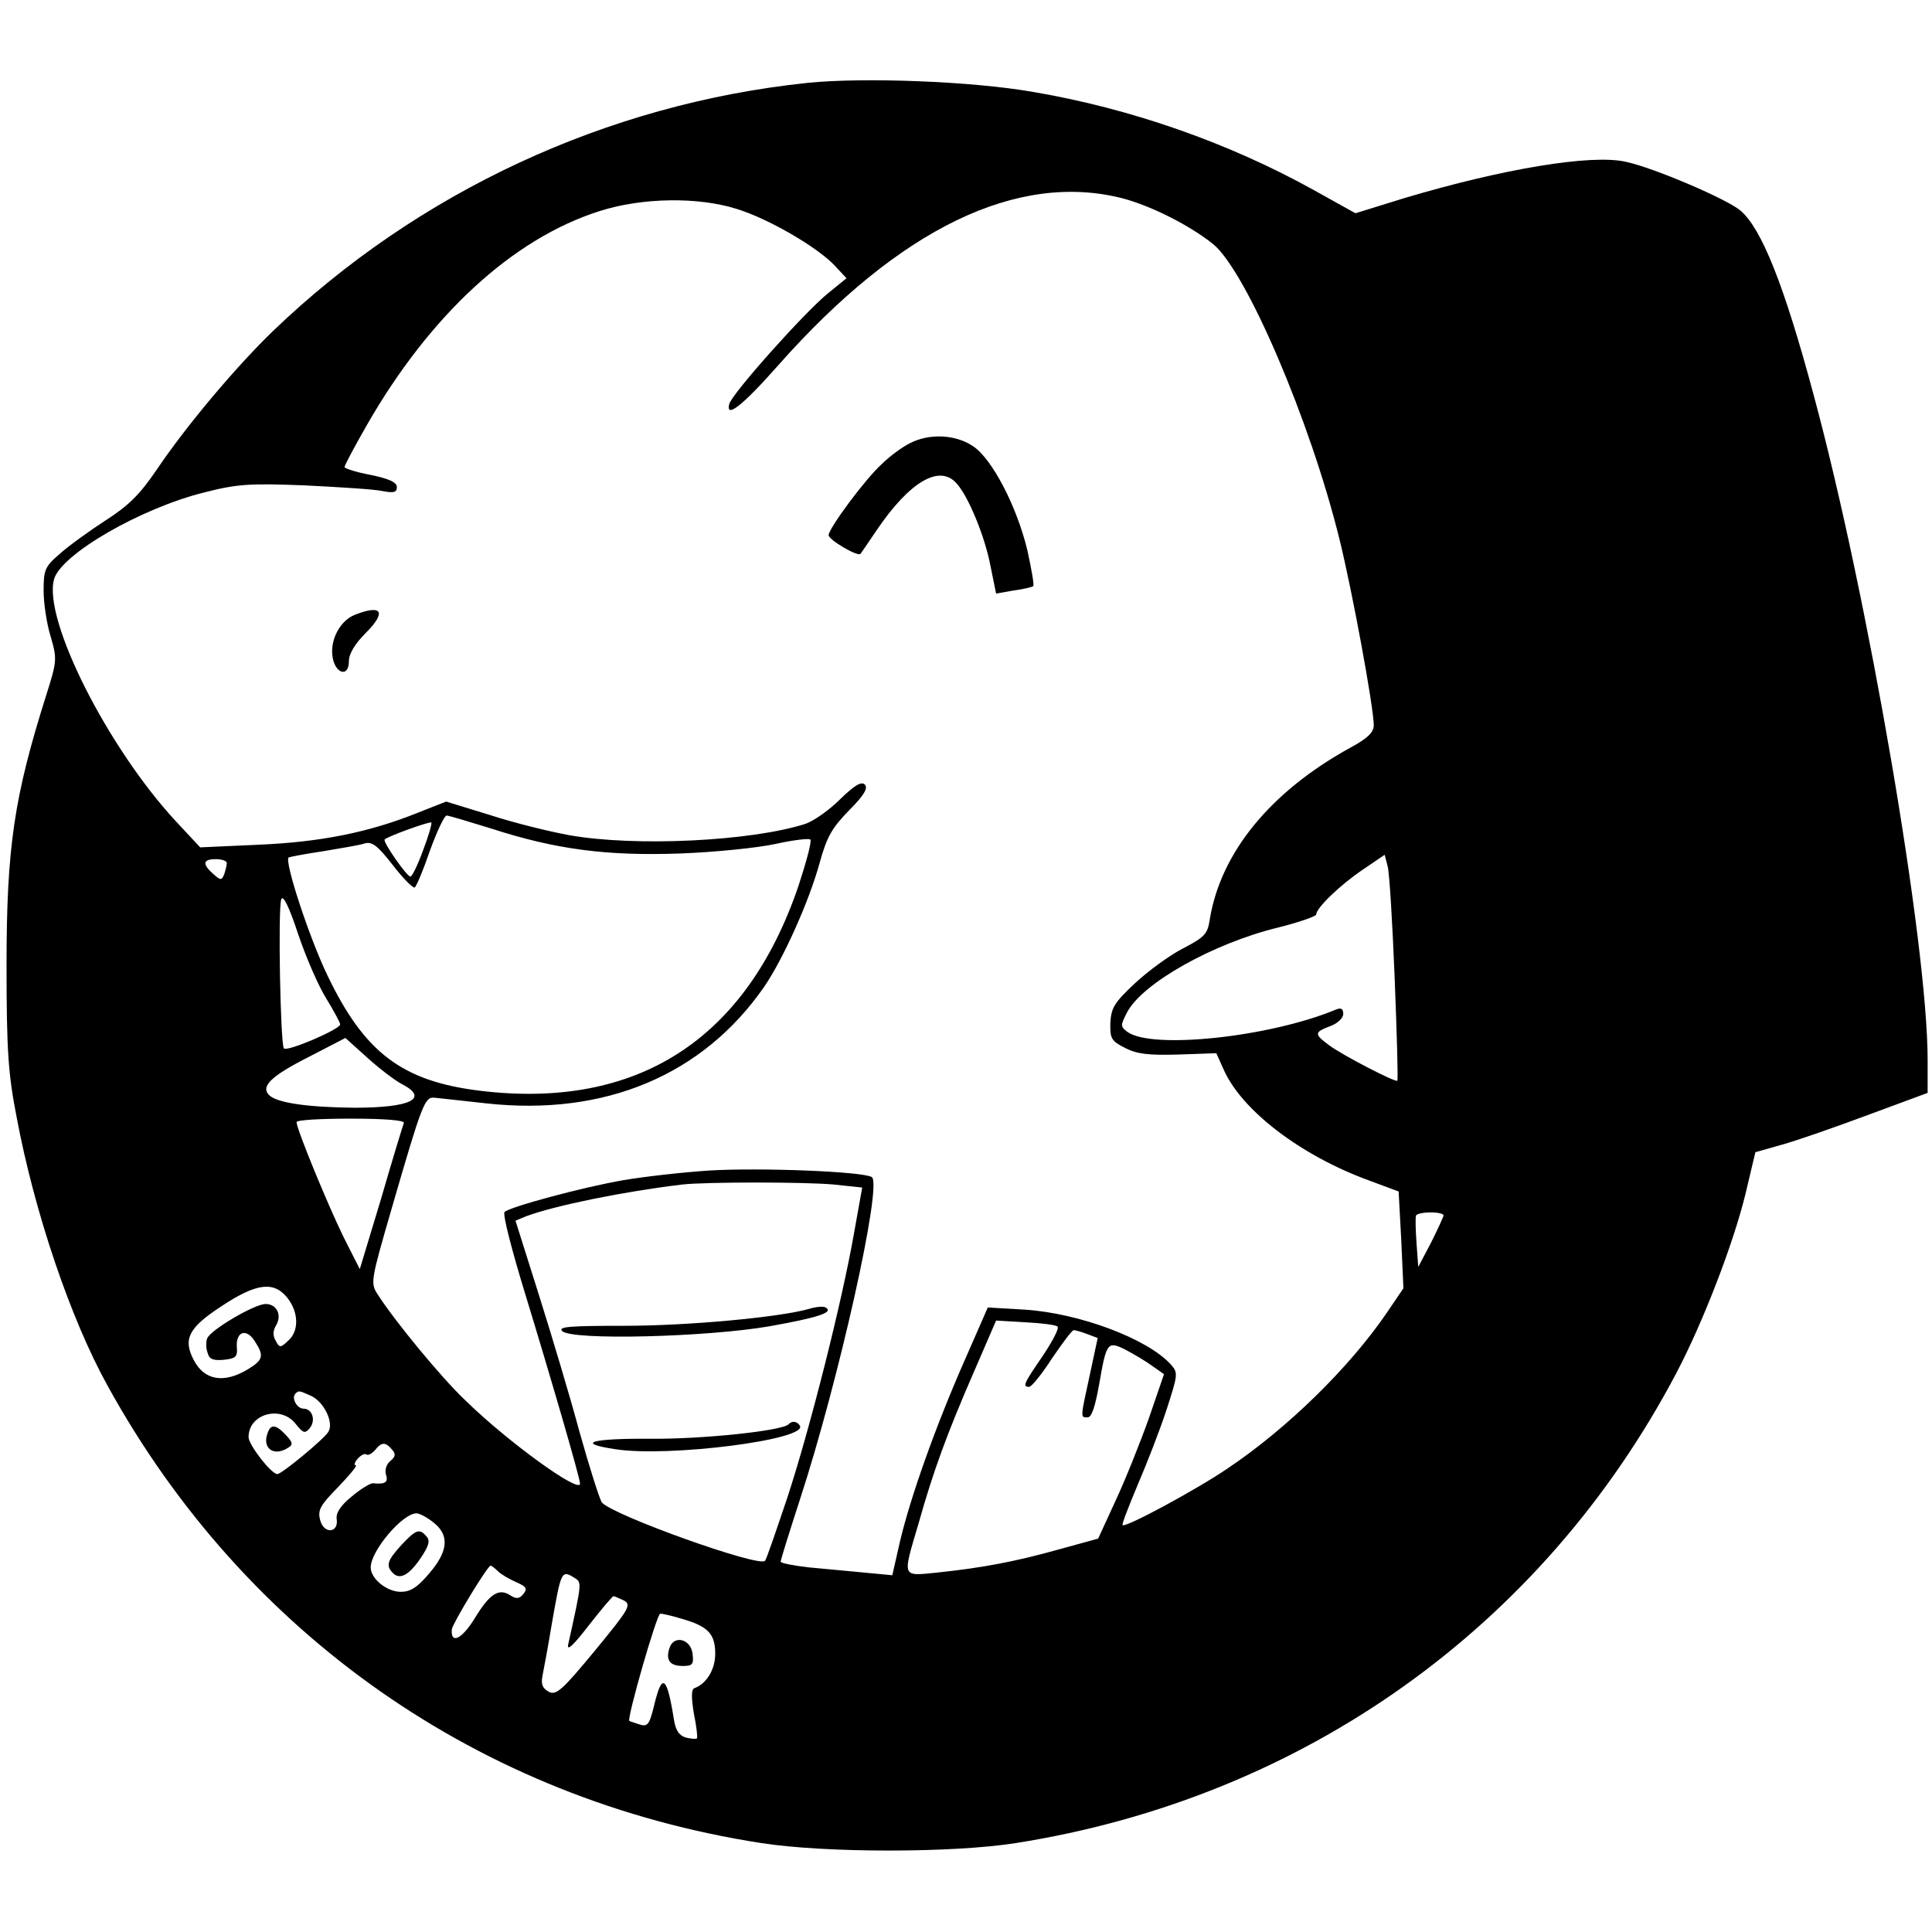 <?xml version="1.0" standalone="no"?>
<!DOCTYPE svg PUBLIC "-//W3C//DTD SVG 20010904//EN"
 "http://www.w3.org/TR/2001/REC-SVG-20010904/DTD/svg10.dtd">
<svg version="1.0" xmlns="http://www.w3.org/2000/svg"
 width="443pt" height="443pt" viewBox="0 0 443 443"
 preserveAspectRatio="xMidYMid meet">
<g transform="translate(0,443) scale(0.1,-0.1)"
fill="#000000" stroke="none">
<path d="M1852 4240 c-460 -48 -894 -250 -1226 -569 -86 -83 -200 -219 -266
-317 -40 -59 -66 -84 -119 -118 -37 -24 -84 -58 -104 -76 -34 -29 -37 -37 -37
-84 0 -29 7 -76 16 -105 15 -52 15 -56 -10 -135 -74 -234 -91 -349 -91 -621 0
-195 4 -248 23 -346 41 -219 124 -464 209 -617 314 -570 854 -948 1498 -1048
147 -23 440 -23 585 0 658 104 1207 495 1514 1078 61 116 130 295 158 409 l23
97 60 17 c33 9 122 40 197 68 l138 51 0 75 c0 268 -137 1065 -261 1524 -68
254 -120 383 -168 424 -30 26 -198 98 -263 112 -79 18 -282 -16 -507 -83
l-113 -35 -97 54 c-195 108 -418 186 -641 224 -142 25 -391 34 -518 21z m723
-265 c67 -18 155 -63 207 -105 76 -63 222 -404 289 -675 30 -121 79 -388 79
-428 0 -16 -14 -30 -53 -51 -184 -101 -298 -241 -323 -394 -5 -34 -12 -41 -62
-67 -31 -16 -80 -52 -110 -80 -47 -44 -54 -56 -56 -90 -1 -36 2 -42 34 -58 27
-14 54 -17 122 -15 l87 3 18 -40 c42 -92 175 -194 330 -251 l70 -26 6 -111 5
-111 -38 -56 c-86 -126 -228 -265 -365 -357 -72 -49 -235 -137 -241 -130 -2 2
14 43 35 93 21 49 51 126 66 172 26 81 27 84 9 104 -54 59 -210 117 -334 125
l-85 5 -53 -121 c-67 -152 -124 -313 -148 -414 l-18 -79 -63 6 c-35 3 -92 9
-128 12 -36 4 -65 10 -65 13 0 4 20 68 44 142 89 272 190 724 165 740 -21 13
-258 22 -373 15 -61 -4 -149 -14 -196 -22 -93 -16 -260 -61 -273 -73 -5 -5 17
-89 47 -187 59 -193 126 -423 126 -436 0 -24 -166 96 -263 191 -55 52 -162
182 -201 243 -17 26 -16 31 33 200 69 238 75 253 97 251 11 -1 64 -7 119 -13
272 -30 497 65 637 267 44 64 103 196 127 283 17 62 29 82 68 122 34 34 44 51
36 59 -8 8 -24 -2 -57 -34 -25 -25 -61 -50 -79 -56 -124 -40 -391 -53 -542
-26 -44 8 -126 28 -181 46 l-101 31 -66 -26 c-112 -45 -223 -67 -365 -73
l-133 -6 -55 59 c-157 169 -306 464 -280 556 16 57 199 163 345 199 74 19 103
21 230 16 80 -4 161 -9 178 -13 26 -5 33 -3 33 9 0 11 -17 19 -60 28 -33 6
-60 15 -60 18 0 4 23 47 51 96 145 253 335 428 534 491 97 31 225 33 314 5 72
-22 184 -87 224 -129 l28 -30 -43 -35 c-53 -43 -222 -232 -226 -254 -8 -33 30
-4 113 90 278 314 549 444 790 382z m-1448 -1445 c148 -48 265 -63 433 -57 80
3 178 13 219 22 40 9 76 13 79 10 4 -3 -9 -51 -27 -106 -120 -353 -370 -514
-731 -470 -178 22 -264 87 -349 264 -42 87 -100 264 -89 271 2 1 37 8 78 14
41 7 85 14 96 18 17 5 30 -5 65 -50 23 -30 46 -53 50 -51 4 3 20 41 35 85 16
44 33 80 38 80 5 0 51 -14 103 -30z m-157 -50 c-12 -33 -25 -60 -29 -60 -8 0
-64 80 -59 85 6 7 103 42 107 39 2 -2 -6 -30 -19 -64z m2228 -295 c5 -126 8
-231 6 -233 -3 -5 -125 58 -156 81 -35 26 -35 30 2 44 17 6 30 19 30 28 0 12
-5 15 -17 10 -151 -63 -422 -92 -478 -51 -16 12 -16 15 -1 44 34 67 198 159
346 195 48 12 88 26 88 30 0 15 55 68 107 103 l50 34 7 -27 c4 -16 11 -131 16
-258z m-2678 266 c0 -5 -3 -17 -6 -26 -6 -14 -8 -14 -25 1 -26 23 -24 34 6 34
14 0 25 -4 25 -9z m229 -312 c17 -28 31 -54 31 -58 0 -11 -121 -63 -129 -55
-8 8 -14 322 -6 342 4 11 18 -17 39 -81 18 -53 47 -120 65 -148z m173 -195
c63 -33 19 -54 -109 -54 -107 1 -178 11 -196 29 -20 20 5 44 92 88 l83 43 51
-46 c28 -25 63 -52 79 -60z m4 -89 c-2 -5 -26 -83 -52 -173 l-49 -162 -37 73
c-35 71 -108 248 -108 264 0 5 56 8 125 8 79 0 124 -4 121 -10z m985 -141 l66
-7 -19 -106 c-27 -154 -100 -445 -153 -606 -26 -77 -48 -142 -51 -144 -15 -15
-350 105 -374 134 -5 7 -28 79 -51 161 -22 82 -65 225 -94 317 l-53 168 24 10
c67 25 225 57 359 73 55 6 279 6 346 0z m1399 -71 c-1 -5 -14 -33 -29 -63
l-29 -55 -4 55 c-2 30 -3 58 -1 63 2 4 17 7 34 7 16 0 29 -3 29 -7z m-2651
-189 c26 -33 27 -76 2 -98 -18 -17 -20 -17 -29 0 -7 12 -6 23 1 35 14 23 2 49
-24 49 -25 0 -126 -59 -134 -79 -3 -8 -3 -22 1 -33 4 -15 13 -18 37 -16 28 3
32 7 30 30 -2 35 22 43 41 13 22 -34 20 -43 -16 -65 -55 -33 -100 -25 -124 22
-25 48 -11 74 64 123 80 53 120 58 151 19z m1766 -66 c4 -4 -12 -34 -34 -67
-44 -64 -47 -71 -31 -71 5 0 29 29 52 65 24 35 46 65 50 65 4 0 18 -4 31 -9
l24 -9 -18 -84 c-22 -101 -22 -98 -5 -98 9 0 17 24 26 74 17 98 19 102 61 81
19 -10 46 -26 61 -37 l27 -19 -35 -102 c-20 -56 -54 -141 -76 -188 l-40 -87
-91 -25 c-100 -28 -175 -42 -279 -53 -81 -8 -79 -13 -42 112 34 121 66 208
127 348 l51 118 68 -4 c37 -2 70 -6 73 -10z m-1711 -159 c29 -14 52 -61 39
-82 -9 -16 -107 -97 -117 -97 -14 0 -65 66 -66 84 -1 54 74 75 108 31 17 -21
21 -23 32 -10 15 18 6 45 -14 45 -15 0 -28 24 -19 34 8 8 8 8 37 -5z m185
-123 c9 -10 8 -16 -4 -26 -9 -7 -13 -21 -10 -31 6 -18 -2 -23 -30 -20 -6 0
-28 -13 -48 -30 -26 -21 -37 -38 -35 -52 5 -33 -30 -35 -38 -2 -6 23 1 34 42
76 26 27 44 49 40 49 -5 0 -3 7 4 15 7 8 16 13 20 10 4 -3 13 2 20 10 15 19
24 19 39 1z m95 -167 c37 -29 34 -66 -10 -117 -27 -32 -43 -42 -65 -42 -32 0
-69 30 -69 56 0 38 73 124 105 124 7 0 24 -9 39 -21z m148 -112 c7 -7 26 -18
42 -25 23 -10 26 -15 16 -27 -9 -11 -16 -12 -30 -3 -26 17 -47 4 -81 -52 -30
-49 -56 -61 -53 -26 2 14 82 146 89 146 2 0 10 -6 17 -13z m177 -16 c15 -10
15 -11 -16 -151 -4 -17 10 -5 47 43 29 37 54 67 57 67 2 0 13 -5 24 -10 17
-10 12 -19 -67 -115 -76 -92 -89 -103 -106 -94 -14 8 -18 17 -14 37 3 15 13
68 21 117 22 125 22 126 54 106z m245 -93 c59 -17 76 -34 76 -80 0 -36 -20
-69 -48 -79 -7 -3 -7 -21 -1 -58 6 -29 9 -55 7 -57 -2 -2 -14 -1 -26 2 -15 5
-23 16 -27 43 -16 99 -27 106 -45 31 -11 -45 -15 -50 -34 -44 -11 4 -22 7 -23
8 -6 5 63 246 71 246 5 0 27 -5 50 -12z"/>
<path d="M2085 3413 c-16 -8 -45 -29 -63 -47 -38 -34 -122 -148 -122 -163 0
-11 67 -50 73 -43 2 3 19 27 37 54 75 111 144 152 183 108 27 -29 65 -121 78
-189 l13 -64 40 7 c23 3 43 8 45 10 3 2 -4 39 -13 81 -24 101 -81 211 -125
240 -40 27 -101 30 -146 6z"/>
<path d="M813 3020 c-32 -13 -55 -54 -51 -92 4 -42 38 -54 38 -14 0 17 14 40
39 65 48 48 37 66 -26 41z"/>
<path d="M1856 1429 c-70 -20 -281 -39 -424 -39 -125 0 -153 -2 -143 -12 21
-22 332 -14 476 11 112 20 148 32 128 43 -4 3 -21 2 -37 -3z"/>
<path d="M1808 1164 c-16 -15 -197 -34 -315 -33 -138 1 -175 -10 -82 -24 122
-19 443 22 423 54 -6 10 -18 12 -26 3z"/>
<path d="M614 1145 c-14 -35 13 -56 46 -35 12 7 12 12 -4 29 -23 25 -35 26
-42 6z"/>
<path d="M921 888 c-33 -36 -37 -48 -20 -65 16 -16 37 -5 64 35 18 27 22 39
13 49 -16 19 -24 16 -57 -19z"/>
<path d="M1535 651 c-9 -28 1 -41 31 -41 22 0 25 4 22 28 -4 34 -43 44 -53 13z"/>
</g>
</svg>
